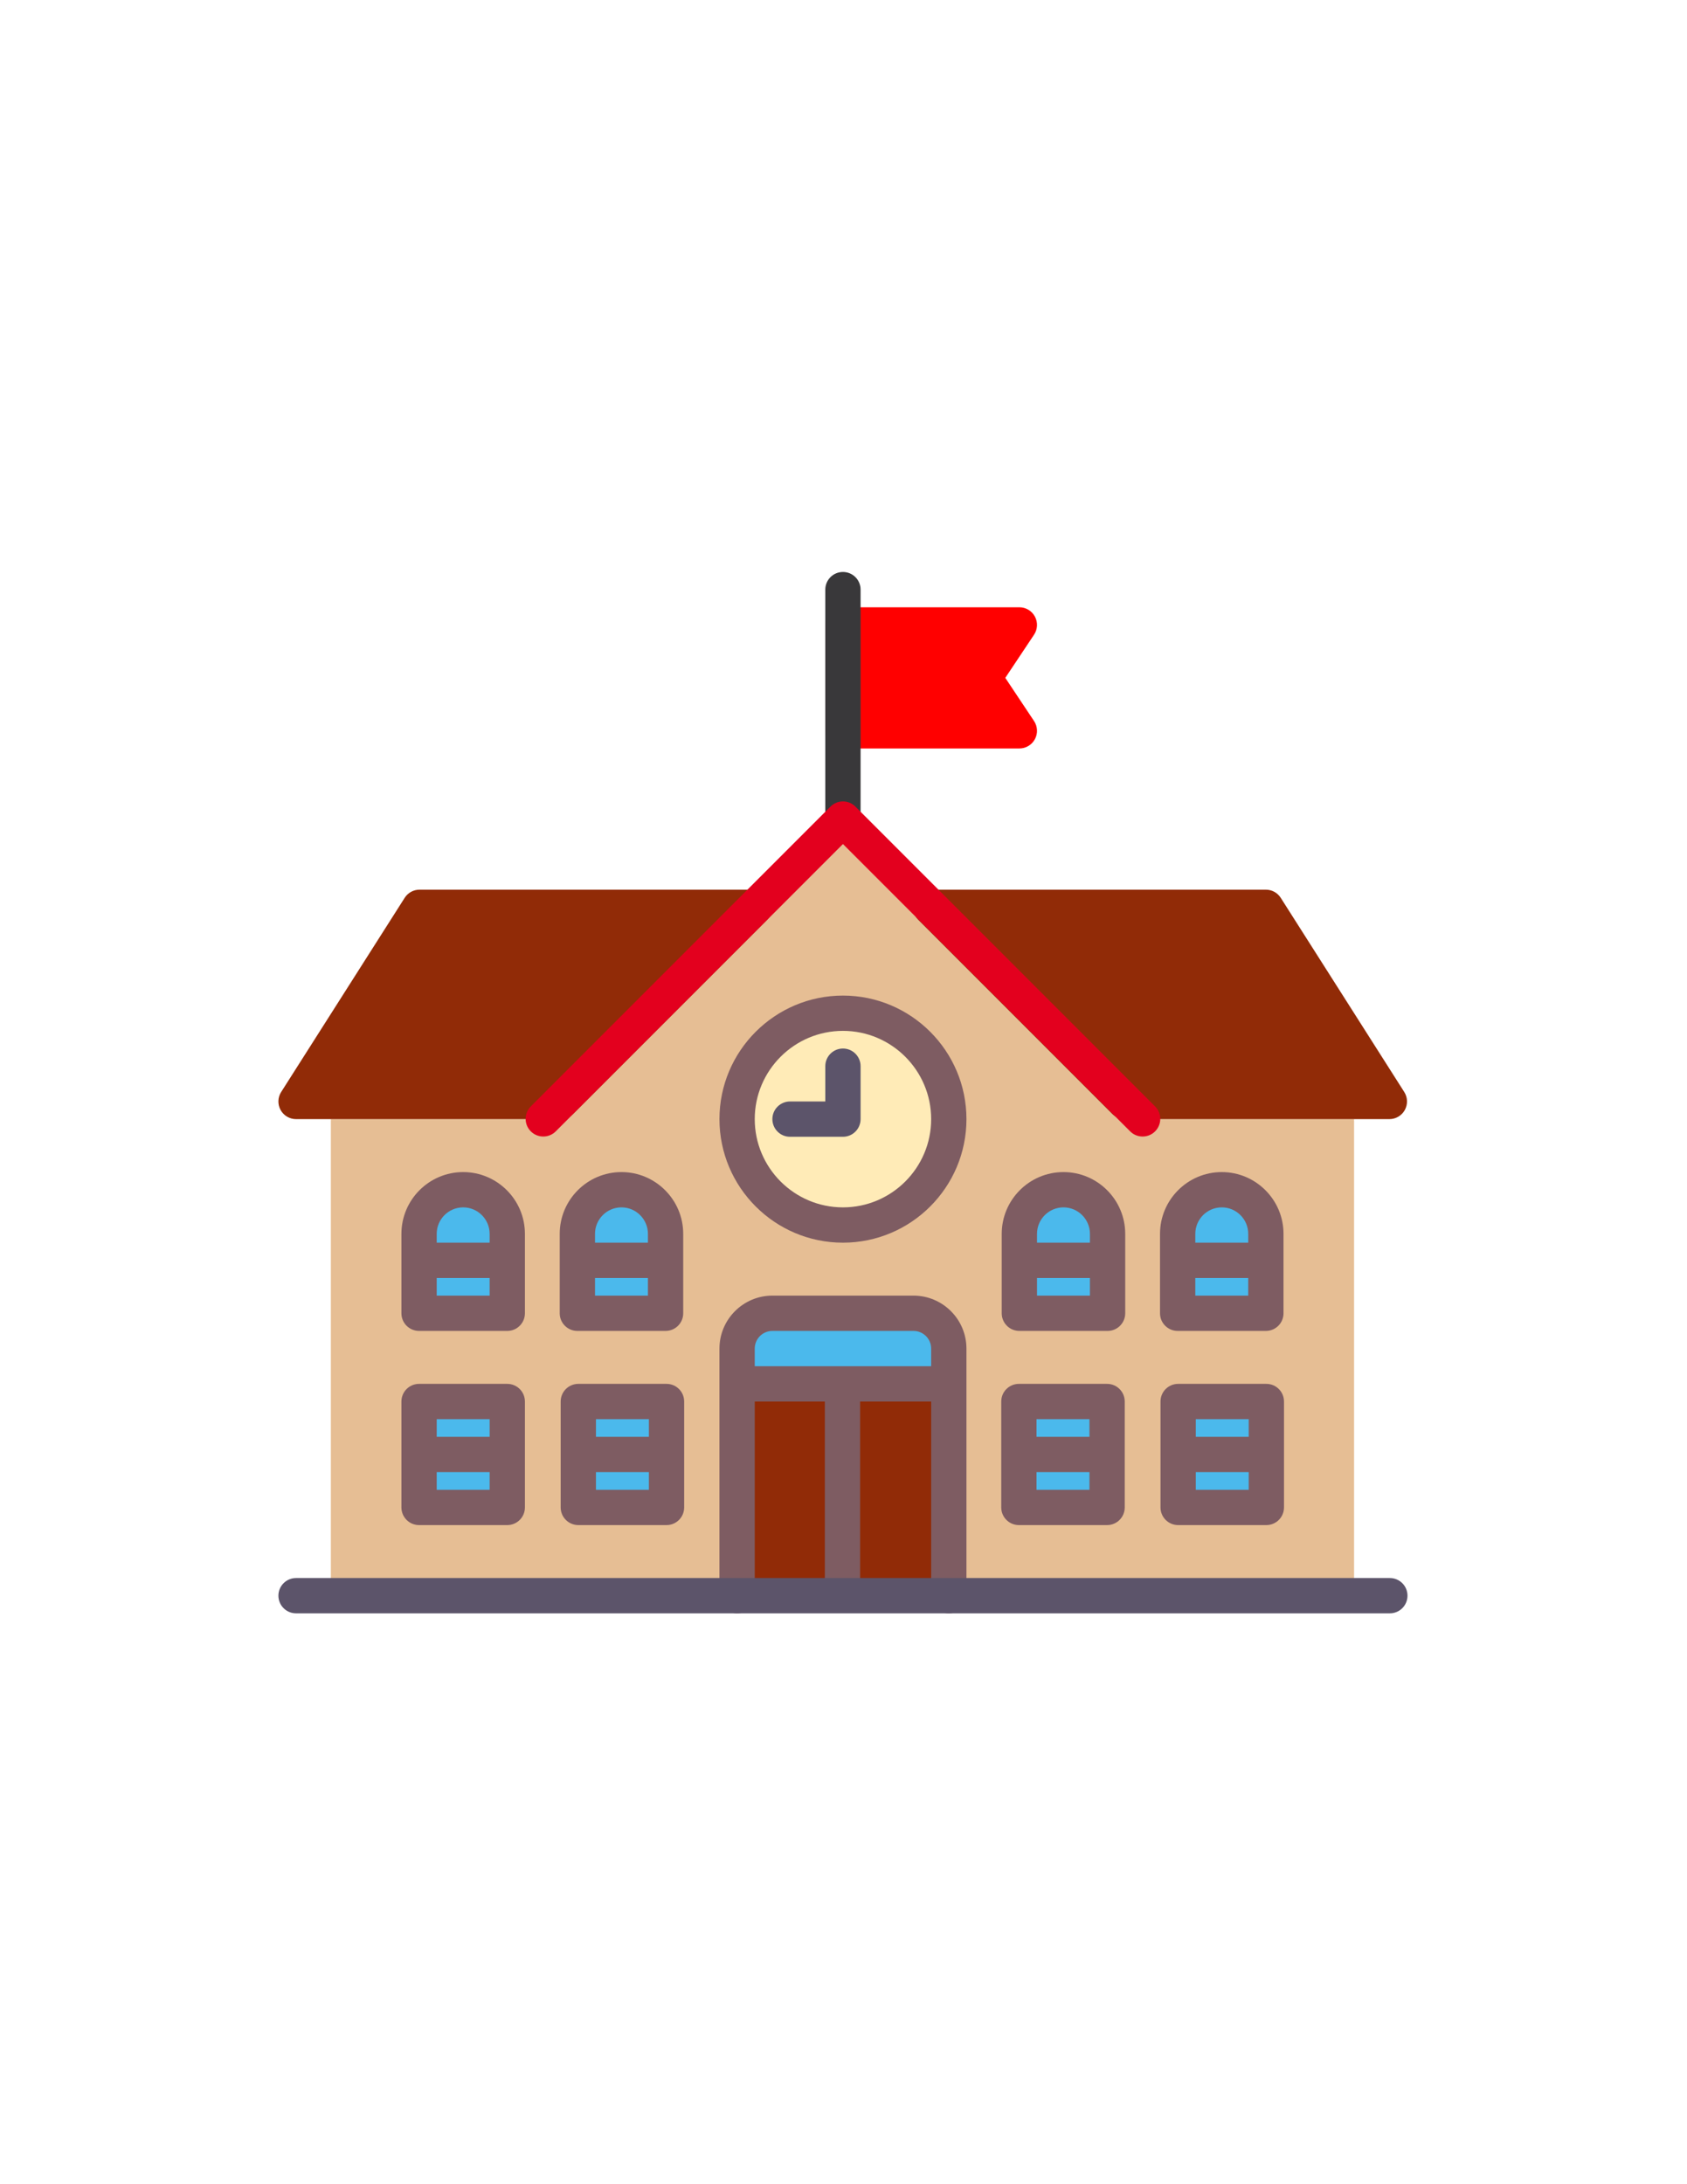 <?xml version="1.0" encoding="utf-8"?>
<!-- Generator: Adobe Illustrator 16.0.0, SVG Export Plug-In . SVG Version: 6.00 Build 0)  -->
<!DOCTYPE svg PUBLIC "-//W3C//DTD SVG 1.1//EN" "http://www.w3.org/Graphics/SVG/1.1/DTD/svg11.dtd">
<svg version="1.1" id="Layer_1" xmlns="http://www.w3.org/2000/svg" xmlns:xlink="http://www.w3.org/1999/xlink" x="0px" y="0px"
	 width="612px" height="792px" viewBox="0 0 612 792" enable-background="new 0 0 612 792" xml:space="preserve">
<g>
	<path fill="#E6BE94" d="M491.227,578.599H120.023V405.798h76.801l108.801-108.796l108.801,108.796h76.801V578.599z
		 M491.227,578.599"/>
	<rect x="267.227" y="501.798" fill="#912B07" width="76.797" height="76.801"/>
	<path fill="#4BB9EC" d="M342.426,476.201h-73.602c-0.883,0-1.597,0.715-1.597,1.597v24h76.796v-24
		C344.023,476.916,343.309,476.201,342.426,476.201L342.426,476.201z M342.426,476.201"/>
	<path fill="#FF0000" d="M364.695,245.798l10.43-15.648c1.305-1.961,1.43-4.488,0.316-6.57c-1.109-2.078-3.277-3.379-5.641-3.379
		h-64c-3.539,0-6.403,2.863-6.403,6.398v38.403c0,3.535,2.864,6.398,6.403,6.398h64c2.363,0,4.531-1.301,5.645-3.383
		s0.984-4.605-0.32-6.566L364.695,245.798z M364.695,245.798"/>
	<path fill="#39383A" d="M305.801,303.4c-3.539,0-6.403-2.863-6.403-6.398v-83.204c0-3.535,2.864-6.398,6.403-6.398
		c3.535,0,6.398,2.863,6.398,6.398v83.204C312.199,300.537,309.336,303.4,305.801,303.4L305.801,303.4z M305.801,303.4"/>
	<g>
		<defs>
			<rect id="SVGID_1_" x="101" y="207" width="409.92" height="378.96"/>
		</defs>
		<clipPath id="SVGID_2_">
			<use xlink:href="#SVGID_1_"  overflow="visible"/>
		</clipPath>
		<path clip-path="url(#SVGID_2_)" fill="#912B07" d="M331.711,326.552c0.988-2.394,3.328-3.953,5.914-3.953h121.602
			c2.188,0,4.223,1.121,5.398,2.965l44.801,70.398c1.258,1.978,1.332,4.469,0.211,6.521c-1.121,2.043-3.273,3.315-5.609,3.315h-96
			c-1.703,0-3.328-0.675-4.527-1.875l-70.398-70.398C331.27,331.693,330.719,328.943,331.711,326.552L331.711,326.552z
			 M331.711,326.552"/>
		<path clip-path="url(#SVGID_2_)" fill="#912B07" d="M279.711,326.552c-0.984-2.394-3.324-3.953-5.91-3.953H152.199
			c-2.187,0-4.222,1.121-5.398,2.965L102,395.962c-1.258,1.978-1.332,4.469-0.211,6.521c1.125,2.043,3.273,3.315,5.609,3.315h96
			c1.704,0,3.329-0.671,4.528-1.875l70.398-70.398C280.156,331.693,280.707,328.943,279.711,326.552L279.711,326.552z
			 M279.711,326.552"/>
	</g>
	<path fill="#E3001E" d="M414.512,412.111c-1.637,0-3.273-0.621-4.523-1.875L305.801,306.052L201.613,410.236
		c-2.5,2.5-6.551,2.5-9.051,0s-2.5-6.547,0-9.047l108.711-108.715c2.5-2.5,6.551-2.5,9.051,0l108.715,108.715
		c2.5,2.5,2.5,6.547,0,9.047C417.789,411.486,416.152,412.111,414.512,412.111L414.512,412.111z M414.512,412.111"/>
	<path fill="#FFEBB7" d="M344.199,405.798c0,21.211-17.191,38.403-38.398,38.403s-38.399-17.192-38.399-38.403
		c0-21.207,17.192-38.398,38.399-38.398S344.199,384.591,344.199,405.798L344.199,405.798z M344.199,405.798"/>
	<path fill="#5C546A" d="M305.801,380.201c-3.539,0-6.403,2.863-6.403,6.398V399.4h-12.796c-3.54,0-6.403,2.862-6.403,6.397
		c0,3.539,2.863,6.403,6.403,6.403h19.199c3.535,0,6.398-2.864,6.398-6.403v-19.199
		C312.199,383.064,309.336,380.201,305.801,380.201L305.801,380.201z M305.801,380.201"/>
	<path fill="#4BB9EC" d="M401.625,447.4c0-8.836-7.164-16-16-16s-16,7.164-16,16c0,1.098,0.113,2.164,0.324,3.198h-0.324v25.603h32
		v-25.603h-0.324C401.512,449.564,401.625,448.498,401.625,447.4L401.625,447.4z M401.625,447.4"/>
	<path fill="#7E5C62" d="M385.801,425.002c-12.352,0-22.402,10.046-22.402,22.398v28.801c0,3.535,2.863,6.397,6.402,6.397h32
		c3.535,0,6.398-2.862,6.398-6.397V447.4C408.199,435.048,398.152,425.002,385.801,425.002L385.801,425.002z M385.801,437.798
		c5.293,0,9.598,4.31,9.598,9.603v3.198h-19.199V447.4C376.199,442.107,380.508,437.798,385.801,437.798L385.801,437.798z
		 M376.199,469.798V463.4h19.199v6.397H376.199z M376.199,469.798"/>
	<rect x="209.801" y="508.201" fill="#4BB9EC" width="32" height="38.397"/>
	<path fill="#7E5C62" d="M241.801,501.798h-32c-3.539,0-6.403,2.864-6.403,6.403v38.397c0,3.539,2.864,6.403,6.403,6.403h32
		c3.535,0,6.398-2.864,6.398-6.403v-38.397C248.199,504.662,245.336,501.798,241.801,501.798L241.801,501.798z M235.398,514.599
		v6.403h-19.199v-6.403H235.398z M216.199,540.201v-6.403h19.199v6.403H216.199z M216.199,540.201"/>
	<rect x="152.027" y="508.201" fill="#4BB9EC" width="32" height="38.397"/>
	<path fill="#7E5C62" d="M184.023,501.798h-32c-3.535,0-6.398,2.864-6.398,6.403v38.397c0,3.539,2.863,6.403,6.398,6.403h32
		c3.539,0,6.403-2.864,6.403-6.403v-38.397C190.426,504.662,187.562,501.798,184.023,501.798L184.023,501.798z M177.625,514.599
		v6.403h-19.199v-6.403H177.625z M158.426,540.201v-6.403h19.199v6.403H158.426z M158.426,540.201"/>
	<rect x="427.398" y="508.201" fill="#4BB9EC" width="32" height="38.397"/>
	<path fill="#7E5C62" d="M459.398,501.798h-32c-3.535,0-6.398,2.864-6.398,6.403v38.397c0,3.539,2.863,6.403,6.398,6.403h32
		c3.539,0,6.402-2.864,6.402-6.403v-38.397C465.801,504.662,462.938,501.798,459.398,501.798L459.398,501.798z M453,514.599v6.403
		h-19.199v-6.403H453z M433.801,540.201v-6.403H453v6.403H433.801z M433.801,540.201"/>
	<rect x="369.625" y="508.201" fill="#4BB9EC" width="32" height="38.397"/>
	<path fill="#7E5C62" d="M401.625,501.798h-32c-3.539,0-6.398,2.864-6.398,6.403v38.397c0,3.539,2.859,6.403,6.398,6.403h32
		c3.539,0,6.398-2.864,6.398-6.403v-38.397C408.023,504.662,405.164,501.798,401.625,501.798L401.625,501.798z M395.227,514.599
		v6.403h-19.203v-6.403H395.227z M376.023,540.201v-6.403h19.203v6.403H376.023z M376.023,540.201"/>
	<path fill="#4BB9EC" d="M459.051,447.4c0-8.836-7.164-16-16-16s-16,7.164-16,16c0,1.098,0.113,2.164,0.32,3.198h-0.32v25.603h32
		v-25.603h-0.324C458.938,449.564,459.051,448.498,459.051,447.4L459.051,447.4z M459.051,447.4"/>
	<path fill="#7E5C62" d="M443.227,425.002c-12.352,0-22.402,10.046-22.402,22.398v28.801c0,3.535,2.863,6.397,6.402,6.397h32
		c3.535,0,6.398-2.862,6.398-6.397V447.4C465.625,435.048,455.574,425.002,443.227,425.002L443.227,425.002z M443.227,437.798
		c5.293,0,9.598,4.31,9.598,9.603v3.198h-19.199V447.4C433.625,442.107,437.93,437.798,443.227,437.798L443.227,437.798z
		 M433.625,469.798V463.4h19.199v6.397H433.625z M433.625,469.798"/>
	<path fill="#4BB9EC" d="M183.852,447.4c0-8.836-7.164-16-16-16s-16,7.164-16,16c0,1.098,0.113,2.164,0.32,3.198h-0.32v25.603h32
		v-25.603h-0.325C183.738,449.564,183.852,448.498,183.852,447.4L183.852,447.4z M183.852,447.4"/>
	<path fill="#7E5C62" d="M168.023,425.002c-12.347,0-22.398,10.046-22.398,22.398v28.801c0,3.535,2.863,6.397,6.398,6.397h32
		c3.539,0,6.403-2.862,6.403-6.397V447.4C190.426,435.048,180.375,425.002,168.023,425.002L168.023,425.002z M168.023,437.798
		c5.297,0,9.602,4.31,9.602,9.603v3.198h-19.199V447.4C158.426,442.107,162.73,437.798,168.023,437.798L168.023,437.798z
		 M158.426,469.798V463.4h19.199v6.397H158.426z M158.426,469.798"/>
	<path fill="#4BB9EC" d="M241.273,447.4c0-8.836-7.16-16-16-16c-8.835,0-16,7.164-16,16c0,1.098,0.114,2.164,0.325,3.198h-0.325
		v25.603h32v-25.603h-0.32C241.164,449.564,241.273,448.498,241.273,447.4L241.273,447.4z M241.273,447.4"/>
	<path fill="#7E5C62" d="M225.449,425.002c-12.347,0-22.398,10.046-22.398,22.398v28.801c0,3.535,2.863,6.397,6.398,6.397h32
		c3.539,0,6.403-2.862,6.403-6.397V447.4C247.852,435.048,237.801,425.002,225.449,425.002L225.449,425.002z M225.449,437.798
		c5.293,0,9.602,4.31,9.602,9.603v3.198h-19.199V447.4C215.852,442.107,220.156,437.798,225.449,437.798L225.449,437.798z
		 M215.852,469.798V463.4h19.199v6.397H215.852z M215.852,469.798"/>
	<path fill="#7E5C62" d="M305.801,450.599c-24.703,0-44.801-20.097-44.801-44.801c0-24.703,20.098-44.796,44.801-44.796
		c24.703,0,44.801,20.093,44.801,44.796C350.602,430.502,330.504,450.599,305.801,450.599L305.801,450.599z M305.801,373.798
		c-17.645,0-32,14.356-32,32c0,17.649,14.355,32,32,32s32-14.351,32-32C337.801,388.154,323.445,373.798,305.801,373.798
		L305.801,373.798z M305.801,373.798"/>
	<path fill="#7E5C62" d="M331.398,469.798h-51.199c-10.586,0-19.199,8.614-19.199,19.204v89.597c0,3.539,2.863,6.403,6.398,6.403
		c3.54,0,6.403-2.864,6.403-6.403v-70.397h25.426v70.397h12.796v-70.397h25.777v70.397c0,3.539,2.863,6.403,6.398,6.403
		c3.539,0,6.402-2.864,6.402-6.403v-89.597C350.602,478.412,341.988,469.798,331.398,469.798L331.398,469.798z M337.801,495.4h-64
		v-6.398c0-3.532,2.867-6.403,6.398-6.403h51.199c3.531,0,6.402,2.871,6.402,6.403V495.4z M337.801,495.4"/>
	<path fill="#5C546A" d="M504.199,585.002H107.398c-3.535,0-6.398-2.864-6.398-6.403c0-3.534,2.863-6.397,6.398-6.397h396.801
		c3.539,0,6.402,2.863,6.402,6.397C510.602,582.138,507.738,585.002,504.199,585.002L504.199,585.002z M504.199,585.002"/>
</g>
</svg>
